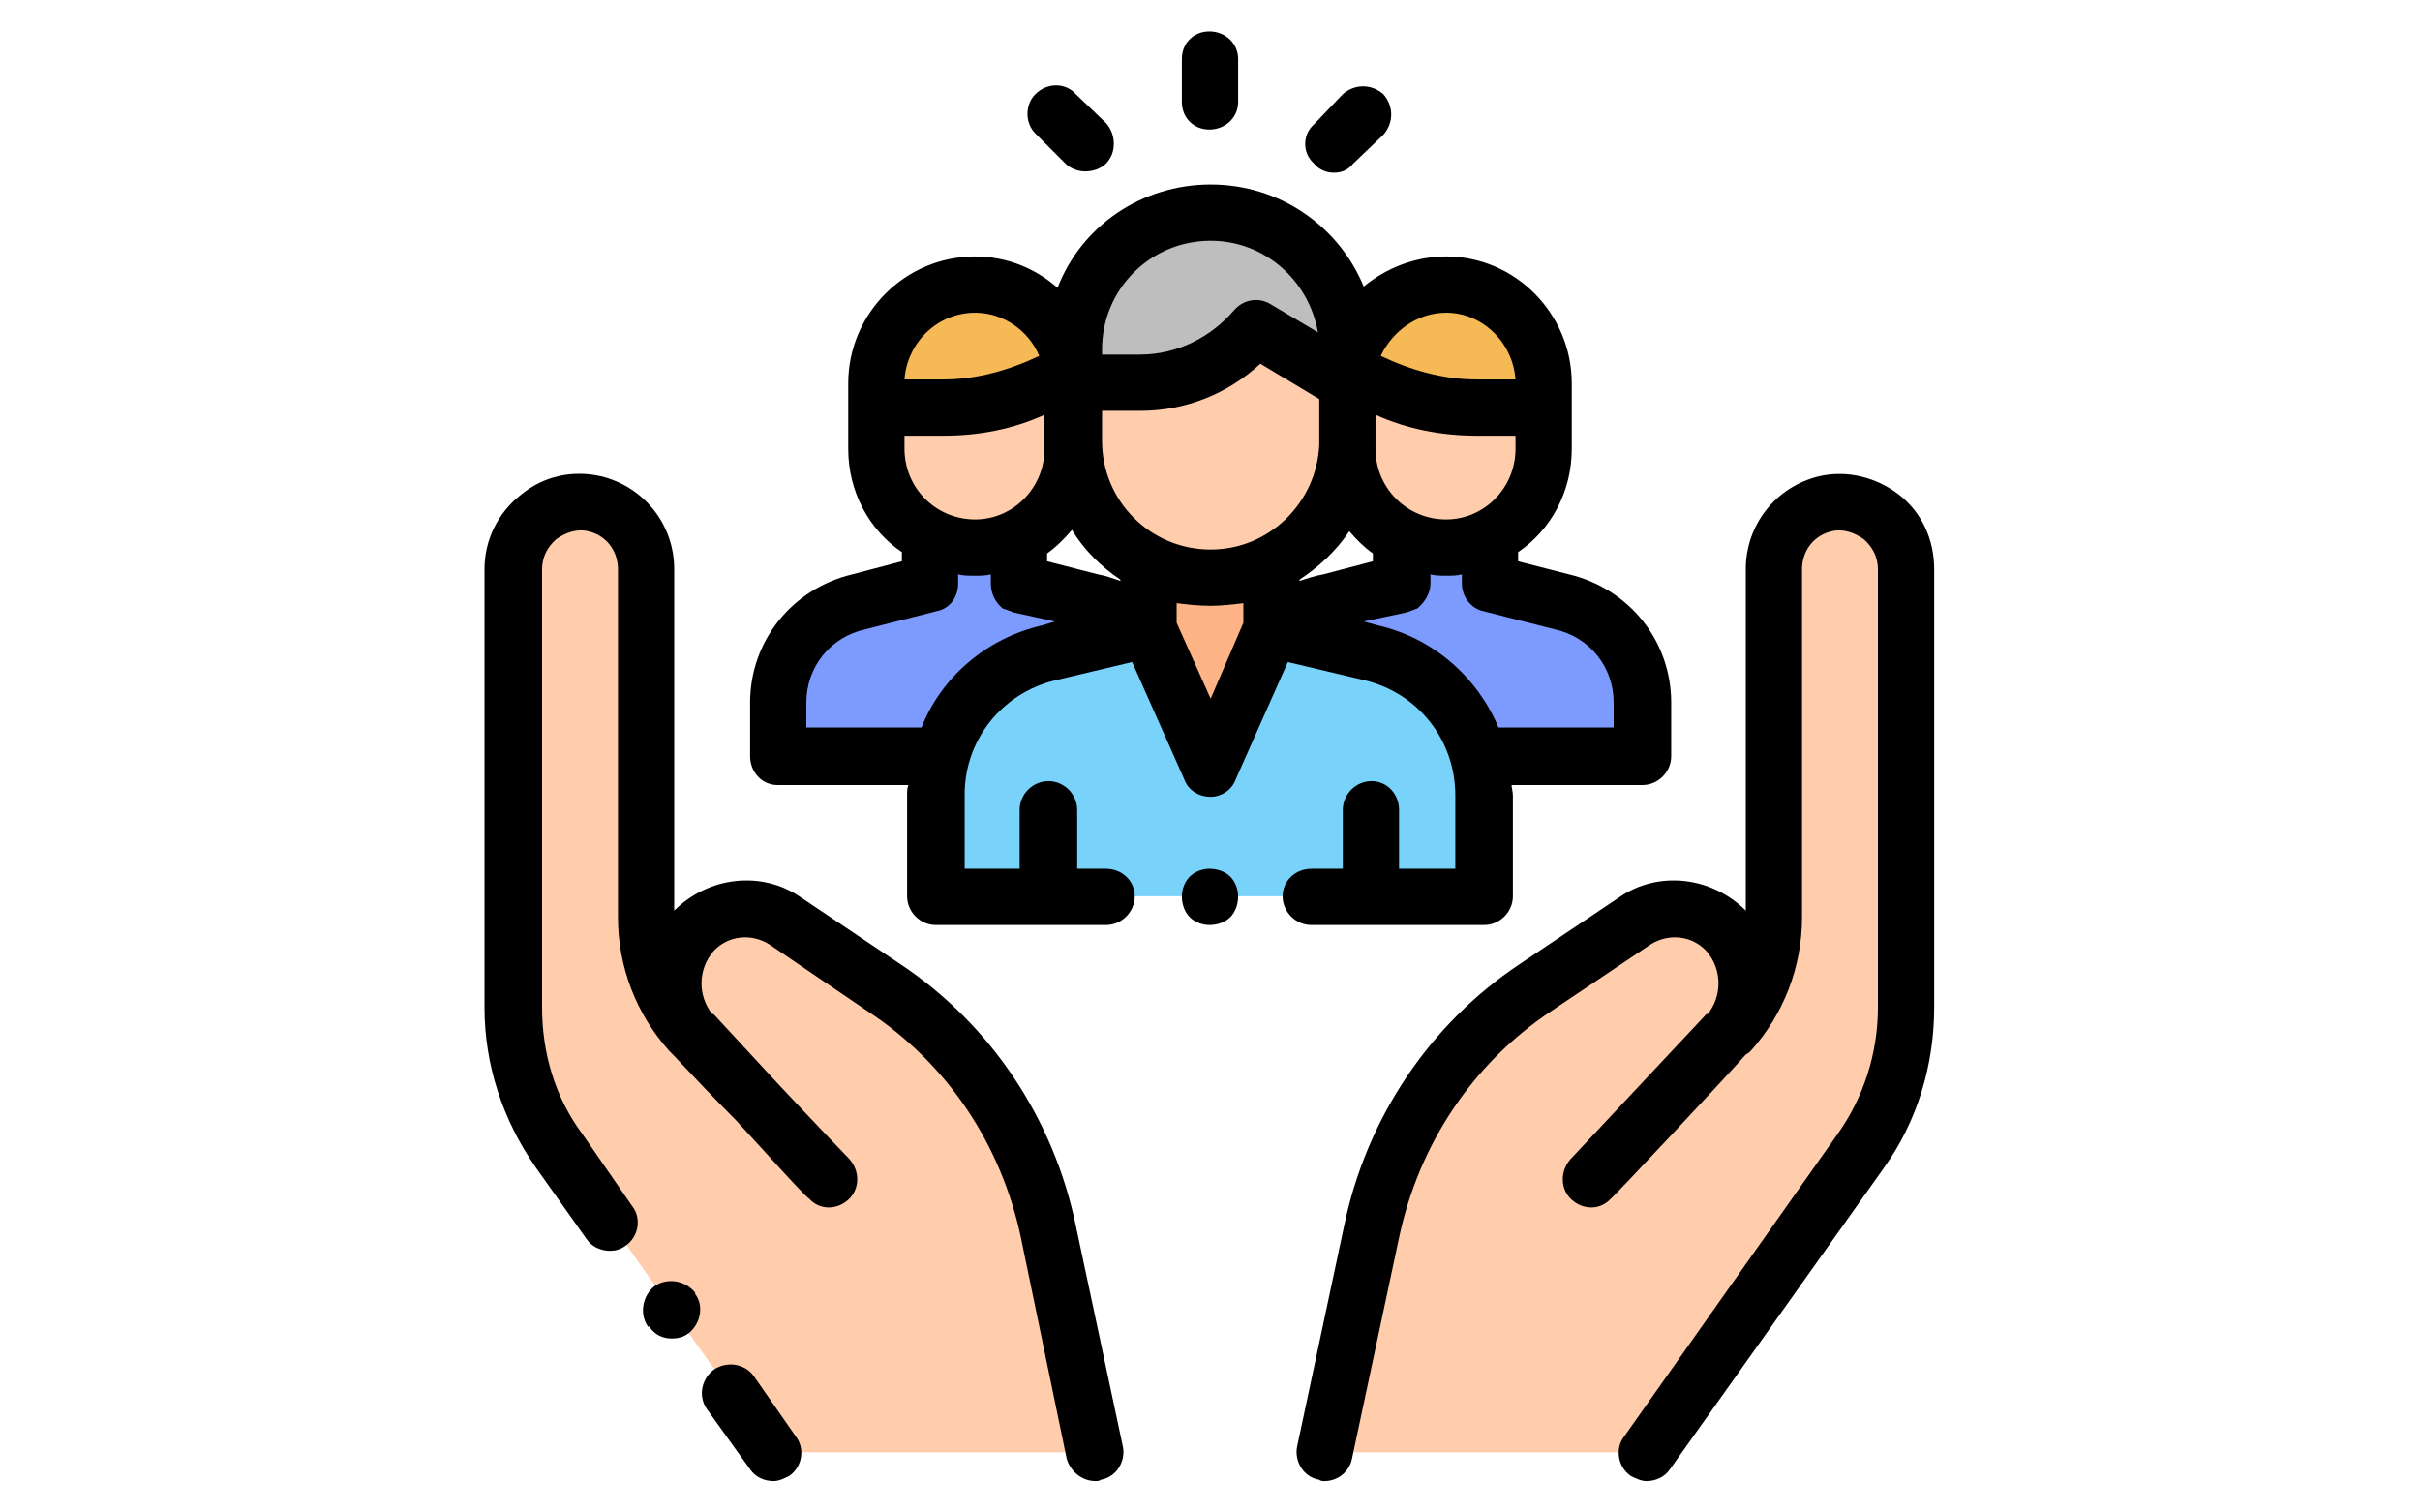 <?xml version="1.0" encoding="UTF-8"?>
<!DOCTYPE svg PUBLIC "-//W3C//DTD SVG 1.1//EN" "http://www.w3.org/Graphics/SVG/1.1/DTD/svg11.dtd">
<!-- Creator: CorelDRAW 2019 (64-Bit) -->
<svg xmlns="http://www.w3.org/2000/svg" xml:space="preserve" width="400px" height="250px" version="1.1" style="shape-rendering:geometricPrecision; text-rendering:geometricPrecision; image-rendering:optimizeQuality; fill-rule:evenodd; clip-rule:evenodd"
viewBox="0 0 18.49 11.56"
 xmlns:xlink="http://www.w3.org/1999/xlink">
 <defs>
  <style type="text/css">
   <![CDATA[
    .fil0 {fill:none}
    .fil7 {fill:black}
    .fil3 {fill:#78D2FA}
    .fil2 {fill:#7D9BFF}
    .fil5 {fill:#BEBEBE}
    .fil6 {fill:#F5B955}
    .fil4 {fill:#FFB487}
    .fil1 {fill:#FFCDAC}
   ]]>
  </style>
 </defs>
 <g id="Layer_x0020_1">
  <rect class="fil0" width="18.49" height="11.56"/>
  <g id="best-support.svg">
   <g>
    <g>
     <path class="fil1" d="M6 8.65l-0.71 -0.75c-0.23,-0.24 -0.35,-0.56 -0.35,-0.89l0 -2.66c0,-0.24 -0.17,-0.45 -0.4,-0.5l0 0c-0.32,-0.07 -0.62,0.17 -0.62,0.5l0 3.35c0,0.4 0.12,0.78 0.35,1.1l0.39 0.54 0.92 1.3 0.33 0.46 2.46 0 -0.36 -1.69c-0.16,-0.76 -0.61,-1.43 -1.25,-1.86l-0.76 -0.51c-0.23,-0.15 -0.53,-0.12 -0.71,0.09l0 0c-0.2,0.22 -0.2,0.57 0.01,0.79 0.42,0.43 1.03,1.09 1.03,1.09l-0.33 -0.36zm0 0l0 0 0 0z"/>
    </g>
    <g>
     <path class="fil1" d="M12.49 8.65l0.71 -0.75c0.23,-0.24 0.35,-0.56 0.35,-0.89l0 -2.66c0,-0.24 0.17,-0.45 0.4,-0.5l0 0c0.32,-0.07 0.62,0.17 0.62,0.5l0 3.35c0,0.4 -0.12,0.78 -0.35,1.1l-0.39 0.54 -0.92 1.3 -0.33 0.46 -2.46 0 0.36 -1.69c0.16,-0.76 0.61,-1.43 1.25,-1.86l0.76 -0.51c0.23,-0.15 0.53,-0.12 0.71,0.09l0 0c0.2,0.22 0.19,0.57 -0.01,0.79 -0.42,0.43 -1.03,1.09 -1.03,1.09l0.33 -0.36zm0 0l0 0 0 0z"/>
    </g>
   </g>
   <g>
    <path class="fil2" d="M9.77 4.82c0.1,-0.11 0.23,-0.19 0.39,-0.22l0.55 -0.14 0 0 0 0 0 -0.33 0.67 0 0 0.33 0 0 0.56 0.14c0.36,0.08 0.61,0.4 0.61,0.77l0 0.41 -1.22 0 -1.56 -0.96z"/>
    <path class="fil2" d="M8.73 4.82c-0.11,-0.11 -0.24,-0.19 -0.39,-0.23l-0.56 -0.13 0 0 0 0 0 -0.34 -0.67 0 0 0.34 0 0 -0.55 0.13c-0.36,0.09 -0.62,0.41 -0.62,0.78l0 0.41 1.22 0 1.57 -0.96z"/>
   </g>
   <g>
    <path class="fil3" d="M8.78 4.81l-0.77 0.18c-0.51,0.12 -0.86,0.57 -0.86,1.08l0 0.78 4.19 0 0 -0.77c0,-0.52 -0.36,-0.97 -0.86,-1.09l-0.76 -0.18 -0.94 0zm0 0l0 0 0 0z"/>
   </g>
   <g>
    <path class="fil4" d="M9.72 4.34l0 0.47 -0.47 1.07 -0.47 -1.07 0 -0.47 0.94 0zm0 0l0 0 0 0z"/>
   </g>
   <g>
    <path class="fil1" d="M10.29 2.72l0 0.65c0,0.58 -0.46,1.05 -1.04,1.05l0 0 0 0c-0.58,0 -1.05,-0.47 -1.05,-1.05l0 -0.65 2.09 0zm0 0l0 0 0 0z"/>
   </g>
   <path class="fil5" d="M9.25 1.62l0 0c-0.58,0 -1.05,0.47 -1.05,1.05l0 0.25 0.51 0c0.34,0 0.67,-0.15 0.88,-0.41l0 0 0.7 0.41 0 -0.25c0,-0.58 -0.46,-1.05 -1.04,-1.05z"/>
   <g>
    <path class="fil6" d="M8.2 3.11l0 -0.18c0,-0.42 -0.34,-0.75 -0.75,-0.75l0 0c-0.42,0 -0.76,0.33 -0.76,0.75l0 0.18 0.52 0c0.33,0 0.65,-0.09 0.92,-0.25l0 0 0.07 0.25zm0 0l0 0 0 0z"/>
   </g>
   <g>
    <path class="fil1" d="M8.2 2.96l0 0.47c0,0.42 -0.34,0.75 -0.75,0.75l0 0 0 0c-0.42,0 -0.76,-0.33 -0.76,-0.75l0 -0.47 1.51 0zm0 0l0 0 0 0z"/>
   </g>
   <g>
    <path class="fil6" d="M10.29 3.11l0 -0.18c0,-0.42 0.34,-0.75 0.76,-0.75l0 0c0.41,0 0.75,0.33 0.75,0.75l0 0.18 -0.52 0c-0.32,0 -0.64,-0.09 -0.92,-0.25l0 0 -0.07 0.25zm0 0l0 0 0 0z"/>
   </g>
   <g>
    <path class="fil1" d="M10.29 2.96l0 0.47c0,0.42 0.34,0.75 0.76,0.75l0 0 0 0c0.41,0 0.75,-0.33 0.75,-0.75l0 -0.47 -1.51 0zm0 0l0 0 0 0z"/>
   </g>
   <path class="fil7" d="M5.76 10.52c-0.07,-0.1 -0.21,-0.12 -0.31,-0.05 -0.09,0.07 -0.12,0.2 -0.05,0.3l0.33 0.46c0.04,0.06 0.11,0.09 0.18,0.09 0.04,0 0.08,-0.02 0.12,-0.04 0.1,-0.07 0.12,-0.21 0.05,-0.3l-0.32 -0.46z"/>
   <path class="fil7" d="M8.22 9.37c-0.17,-0.82 -0.65,-1.54 -1.34,-2l-0.76 -0.51c-0.3,-0.21 -0.71,-0.16 -0.97,0.1l0 -2.61c0,-0.34 -0.23,-0.63 -0.56,-0.71 -0.22,-0.05 -0.44,0 -0.61,0.14 -0.18,0.14 -0.28,0.35 -0.28,0.57l0 3.35c0,0.44 0.14,0.86 0.39,1.22l0.39 0.55c0.04,0.06 0.11,0.09 0.18,0.09 0.04,0 0.08,-0.01 0.12,-0.04 0.1,-0.07 0.12,-0.21 0.05,-0.3l-0.38 -0.55c-0.21,-0.28 -0.31,-0.62 -0.31,-0.97l0 -3.35c0,-0.09 0.04,-0.17 0.11,-0.23 0.07,-0.05 0.16,-0.08 0.24,-0.06 0.14,0.03 0.23,0.15 0.23,0.29l0 2.66c0,0.38 0.14,0.74 0.39,1.02 0.01,0.01 0.02,0.02 0.03,0.03 0.15,0.16 0.32,0.34 0.48,0.5l0.22 0.24c0,0 0,0 0,0 0.19,0.21 0.33,0.36 0.34,0.36 0.08,0.09 0.21,0.09 0.3,0.01 0.09,-0.08 0.09,-0.22 0.01,-0.31 0,0 -0.26,-0.27 -0.55,-0.58l-0.49 -0.53c0,0 0,0 -0.01,0 -0.11,-0.14 -0.11,-0.34 0.01,-0.48 0.11,-0.12 0.29,-0.14 0.43,-0.05l0.75 0.51c0.61,0.4 1.02,1.02 1.17,1.73l0.35 1.69c0.03,0.1 0.12,0.17 0.22,0.17 0.01,0 0.03,0 0.04,-0.01 0.12,-0.02 0.19,-0.14 0.17,-0.25l-0.36 -1.69z"/>
   <path class="fil7" d="M5.31 9.88c-0.07,-0.09 -0.21,-0.12 -0.31,-0.05 -0.09,0.07 -0.12,0.21 -0.05,0.31l0.01 0c0.04,0.06 0.1,0.09 0.17,0.09 0.05,0 0.09,-0.01 0.13,-0.04 0.09,-0.07 0.12,-0.21 0.05,-0.3l0 -0.01z"/>
   <path class="fil7" d="M14.51 3.78c-0.17,-0.13 -0.39,-0.19 -0.61,-0.14 -0.33,0.08 -0.56,0.37 -0.56,0.71l0 2.61c-0.26,-0.26 -0.67,-0.31 -0.97,-0.1l-0.76 0.51c-0.69,0.46 -1.17,1.18 -1.34,2l-0.36 1.69c-0.02,0.11 0.05,0.23 0.17,0.25 0.01,0.01 0.03,0.01 0.04,0.01 0.1,0 0.19,-0.07 0.21,-0.17l0.36 -1.69c0.15,-0.71 0.56,-1.33 1.16,-1.73l0.76 -0.51c0.14,-0.09 0.32,-0.07 0.43,0.05 0.12,0.14 0.12,0.34 0.01,0.48 -0.01,0 -0.01,0 -0.01,0 0,0 -1.04,1.11 -1.04,1.11 -0.08,0.09 -0.08,0.23 0.01,0.31 0.09,0.08 0.22,0.08 0.3,-0.01 0.01,0 0.89,-0.94 1.03,-1.1 0.02,-0.01 0.03,-0.02 0.04,-0.03 0.25,-0.28 0.39,-0.64 0.39,-1.02l0 -2.66c0,-0.14 0.09,-0.26 0.23,-0.29 0.08,-0.02 0.17,0.01 0.24,0.06 0.07,0.06 0.11,0.14 0.11,0.23l0 3.35c0,0.35 -0.11,0.69 -0.31,0.97l-1.63 2.31c-0.07,0.09 -0.05,0.23 0.05,0.3 0.04,0.02 0.08,0.04 0.12,0.04 0.07,0 0.14,-0.03 0.18,-0.09l1.64 -2.31c0.25,-0.35 0.38,-0.78 0.38,-1.22l0 -3.35c0,-0.22 -0.09,-0.43 -0.27,-0.57z"/>
   <path class="fil7" d="M11.34 7.07c0.12,0 0.22,-0.1 0.22,-0.22l0 -0.77c0,-0.03 -0.01,-0.06 -0.01,-0.08l1 0c0.12,0 0.22,-0.1 0.22,-0.22l0 -0.41c0,-0.47 -0.32,-0.87 -0.78,-0.98l-0.39 -0.1 0 -0.07c0.25,-0.17 0.41,-0.46 0.41,-0.79l0 -0.5c0,-0.53 -0.43,-0.97 -0.96,-0.97 -0.24,0 -0.46,0.09 -0.63,0.23 -0.19,-0.46 -0.64,-0.78 -1.17,-0.78 -0.53,0 -0.99,0.32 -1.17,0.79 -0.17,-0.15 -0.39,-0.24 -0.63,-0.24 -0.54,0 -0.97,0.44 -0.97,0.97l0 0.03 0 0.47c0,0.33 0.16,0.62 0.41,0.79l0 0.07 -0.38 0.1c-0.46,0.11 -0.78,0.51 -0.78,0.98l0 0.41c0,0.12 0.09,0.22 0.21,0.22l1 0c-0.01,0.02 -0.01,0.05 -0.01,0.07l0 0.78c0,0.12 0.1,0.22 0.22,0.22l1.3 0c0.12,0 0.22,-0.1 0.22,-0.22 0,-0.12 -0.1,-0.21 -0.22,-0.21l-0.22 0 0 -0.45c0,-0.12 -0.1,-0.22 -0.22,-0.22 -0.12,0 -0.22,0.1 -0.22,0.22l0 0.45 -0.42 0 0 -0.57c0,-0.41 0.28,-0.77 0.69,-0.87l0.59 -0.14 0.4 0.9c0.03,0.08 0.11,0.13 0.2,0.13l0 0c0.08,0 0.16,-0.05 0.19,-0.13l0.4 -0.9 0.59 0.14c0.41,0.1 0.69,0.46 0.69,0.88l0 0.56 -0.43 0 0 -0.45c0,-0.12 -0.09,-0.22 -0.21,-0.22 -0.12,0 -0.22,0.1 -0.22,0.22l0 0.45 -0.24 0c-0.12,0 -0.22,0.09 -0.22,0.21 0,0.12 0.1,0.22 0.22,0.22l1.32 0zm-2.78 -2.63c-0.06,-0.02 -0.11,-0.04 -0.17,-0.05l-0.39 -0.1 0 -0.06c0.07,-0.05 0.13,-0.11 0.19,-0.18 0.09,0.15 0.22,0.28 0.37,0.38l0 0.01zm-1.65 -1.01l0 -0.1 0.3 0c0.27,0 0.53,-0.05 0.77,-0.16l0 0.26c0,0.3 -0.24,0.54 -0.53,0.54 -0.3,0 -0.54,-0.24 -0.54,-0.54zm1.51 -0.06l0 -0.23 0.29 0c0.35,0 0.67,-0.13 0.92,-0.36l0.45 0.27 0 0.35c-0.02,0.44 -0.38,0.8 -0.83,0.8 -0.46,0 -0.83,-0.37 -0.83,-0.83zm1.51 1.07l0 -0.01c0.15,-0.1 0.28,-0.22 0.38,-0.37 0.05,0.06 0.11,0.12 0.18,0.17l0 0.06 -0.38 0.1c-0.06,0.01 -0.12,0.03 -0.18,0.05zm0.58 -1.01l0 -0.03c0,-0.01 0,-0.02 0,-0.03l0 -0.2c0.24,0.11 0.51,0.16 0.77,0.16l0.3 0 0 0.1c0,0.3 -0.24,0.54 -0.53,0.54 -0.3,0 -0.54,-0.24 -0.54,-0.54zm0.54 -1.04c0.28,0 0.51,0.23 0.53,0.51l-0.3 0c-0.25,0 -0.5,-0.07 -0.73,-0.18 0.09,-0.19 0.28,-0.33 0.5,-0.33zm-2.63 0.28c0,-0.46 0.37,-0.83 0.83,-0.83 0.41,0 0.75,0.3 0.82,0.7l-0.37 -0.22c-0.09,-0.05 -0.2,-0.03 -0.27,0.05 -0.18,0.21 -0.44,0.34 -0.72,0.34l-0.29 0 0 -0.04 0 0zm-0.97 -0.28c0.22,0 0.41,0.14 0.49,0.33 -0.23,0.11 -0.48,0.18 -0.73,0.18l-0.3 0c0.02,-0.28 0.25,-0.51 0.54,-0.51zm0.51 2.39c-0.43,0.1 -0.77,0.4 -0.92,0.78l-0.88 0 0 -0.19c0,-0.27 0.18,-0.5 0.45,-0.56l0.55 -0.14c0.1,-0.02 0.16,-0.11 0.16,-0.21l0 -0.07c0.04,0.01 0.08,0.01 0.13,0.01 0.04,0 0.08,0 0.12,-0.01l0 0.06c0,0.01 0,0.01 0,0.01 0,0.07 0.03,0.14 0.09,0.19 0.03,0.01 0.06,0.02 0.08,0.03l0.32 0.07 -0.1 0.03zm1.29 0.56l-0.26 -0.58 0 -0.15c0.08,0.01 0.17,0.02 0.26,0.02 0.08,0 0.17,-0.01 0.25,-0.02l0 0.15 -0.25 0.58zm1.28 -0.56l-0.11 -0.03 0.33 -0.07c0.03,-0.01 0.05,-0.02 0.08,-0.03 0.06,-0.05 0.1,-0.12 0.1,-0.19 0,0 0,0 0,0l0 -0.07c0.04,0.01 0.08,0.01 0.12,0.01 0.04,0 0.08,0 0.12,-0.01l0 0.07c0,0.1 0.07,0.19 0.16,0.21l0.55 0.14c0.27,0.06 0.45,0.29 0.45,0.56l0 0.19 -0.88 0c-0.16,-0.38 -0.49,-0.68 -0.92,-0.78z"/>
   <path class="fil7" d="M9.24 6.64c-0.05,0 -0.11,0.02 -0.15,0.06 -0.04,0.04 -0.06,0.1 -0.06,0.15 0,0.06 0.02,0.12 0.06,0.16 0.04,0.04 0.1,0.06 0.15,0.06 0.06,0 0.12,-0.02 0.16,-0.06 0.04,-0.04 0.06,-0.1 0.06,-0.16 0,-0.05 -0.02,-0.11 -0.06,-0.15 -0.04,-0.04 -0.1,-0.06 -0.16,-0.06z"/>
   <path class="fil7" d="M9.24 0.99c0.12,0 0.22,-0.09 0.22,-0.21l0 -0.33c0,-0.12 -0.1,-0.21 -0.22,-0.21 -0.12,0 -0.21,0.09 -0.21,0.21l0 0.33c0,0.12 0.09,0.21 0.21,0.21z"/>
   <path class="fil7" d="M8.14 1.25c0.04,0.04 0.1,0.06 0.15,0.06 0.06,0 0.12,-0.02 0.16,-0.06 0.08,-0.08 0.08,-0.22 0,-0.31l-0.23 -0.22c-0.08,-0.09 -0.22,-0.09 -0.31,0 -0.08,0.08 -0.08,0.22 0,0.3l0.23 0.23z"/>
   <path class="fil7" d="M10.19 1.32c0.06,0 0.11,-0.02 0.15,-0.07l0.23 -0.22c0.08,-0.09 0.08,-0.22 0,-0.31 -0.09,-0.08 -0.22,-0.08 -0.31,0l-0.22 0.23c-0.09,0.08 -0.09,0.22 0,0.3 0.04,0.05 0.1,0.07 0.15,0.07z"/>
   <g>
   </g>
   <g>
   </g>
   <g>
   </g>
   <g>
   </g>
   <g>
   </g>
   <g>
   </g>
   <g>
   </g>
   <g>
   </g>
   <g>
   </g>
   <g>
   </g>
   <g>
   </g>
   <g>
   </g>
   <g>
   </g>
   <g>
   </g>
   <g>
   </g>
  </g>
 </g>
</svg>
